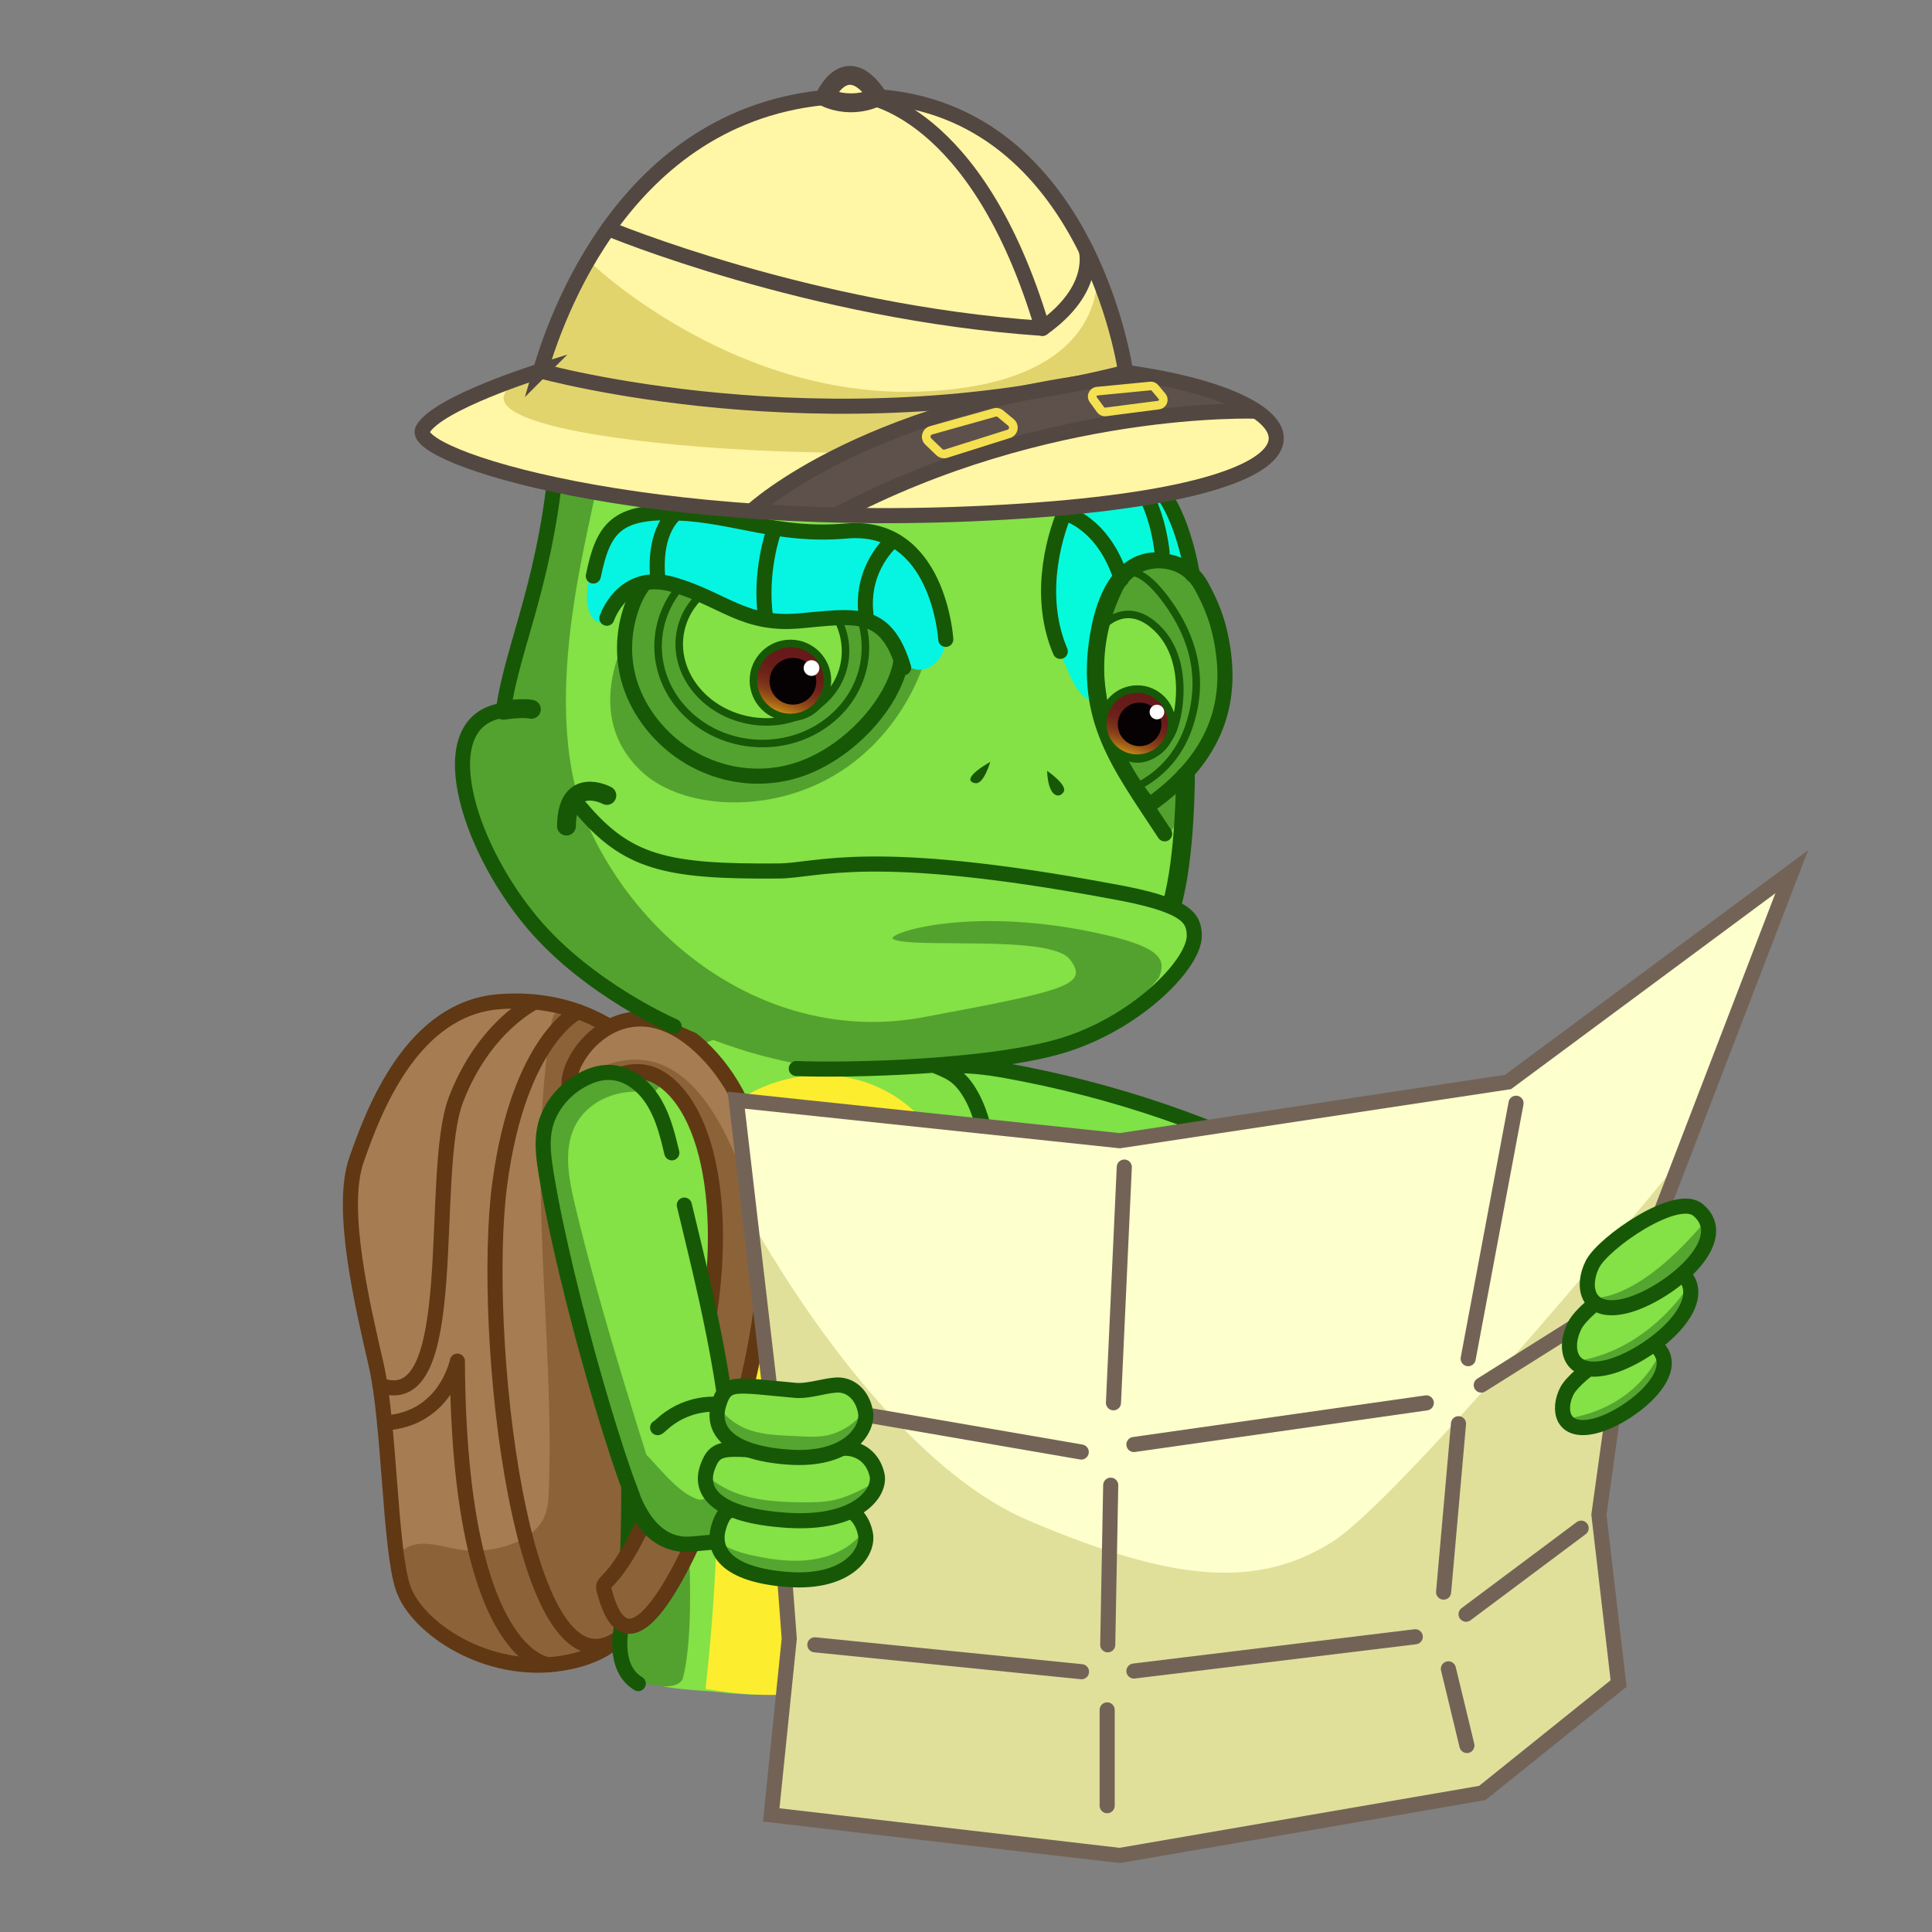 <?xml version="1.0" encoding="UTF-8"?><svg id="Capa_2" xmlns="http://www.w3.org/2000/svg" xmlns:xlink="http://www.w3.org/1999/xlink" viewBox="0 0 512 512"><rect x="0" y="0" width="512" height="512" fill="#808080" stroke="none"/><defs><style>.cls-1{fill:#8c6239;}.cls-2{fill:#fff;}.cls-3{fill:#fdffcc;}.cls-4{fill:#06f5e2;}.cls-5{fill:#fced2e;}.cls-6{fill:#060203;}.cls-7,.cls-8,.cls-9,.cls-10,.cls-11,.cls-12,.cls-13{stroke-width:4px;}.cls-7,.cls-9,.cls-10,.cls-14,.cls-15,.cls-11,.cls-16,.cls-12,.cls-17,.cls-18{stroke-linecap:round;stroke-linejoin:round;}.cls-7,.cls-14,.cls-15,.cls-11,.cls-16,.cls-17,.cls-18{stroke:#175807;}.cls-7,.cls-19,.cls-18{fill:#53a22f;}.cls-8,.cls-9,.cls-10,.cls-11,.cls-12,.cls-13,.cls-17,.cls-20{fill:none;}.cls-8,.cls-9,.cls-20{stroke:#534741;}.cls-8,.cls-13,.cls-20{stroke-miterlimit:10;}.cls-21{fill:#175807;}.cls-22{fill:#fff6a6;}.cls-10{stroke:#603813;}.cls-23{fill:#a67c52;}.cls-14{fill:url(#linear-gradient-2);}.cls-14,.cls-15,.cls-16,.cls-18{stroke-width:2px;}.cls-24{fill:#5e504a;}.cls-15{fill:url(#linear-gradient);}.cls-25{fill:#7fe247;}.cls-26{fill:#e0e09b;}.cls-27{fill:#05fadb;}.cls-16{fill:#83e145;}.cls-28{fill:#5ea837;}.cls-29{fill:#55a630;}.cls-12,.cls-13{stroke:#736357;}.cls-17,.cls-20{stroke-width:5px;}.cls-30{fill:#84e146;}.cls-31{fill:#f4e051;}.cls-32{fill:#e2d46d;}.cls-33{fill:#0bab92;}</style><linearGradient id="linear-gradient" x1="5237.89" y1="157.03" x2="5237.89" y2="138.73" gradientTransform="translate(-4640.37 -1550.75) rotate(17.81)" gradientUnits="userSpaceOnUse"><stop offset="0" stop-color="#e8af15"/><stop offset=".04" stop-color="#d59a15"/><stop offset=".11" stop-color="#b77716"/><stop offset=".19" stop-color="#9e5a17"/><stop offset=".28" stop-color="#894218"/><stop offset=".39" stop-color="#793019"/><stop offset=".51" stop-color="#6e2319"/><stop offset=".66" stop-color="#671c19"/><stop offset="1" stop-color="#661a1a"/></linearGradient><linearGradient id="linear-gradient-2" x1="5146.88" y1="174.91" x2="5146.88" y2="155.28" xlink:href="#linear-gradient"/></defs><g><path class="cls-23" d="M167.7,276.79s-12.37-13.18-35.47-11.33c-23.11,1.85-33.2,28.86-37.75,41.88-4.56,13.02,1.63,38.73,5.21,54.35s3.58,48.82,7.16,59.23,22.07,23.11,42.11,19.85,22.21-16.86,22.98-31.51-6.43-52.13-9.72-80.77,5.49-51.7,5.49-51.7Z"/><path class="cls-1" d="M147.69,268.11c-1.07,.6-1.38,1.97-1.58,3.18-6.71,40.66,.81,82.26-.65,123.45-.09,2.59-.24,5.26-1.36,7.6-1.58,3.3-4.89,5.46-8.3,6.77-4.69,1.8-9.87,2.3-14.81,1.42-4.6-.81-9.72-2.69-13.62-.13-2.9,1.9-2.04,2.69-1.61,6.13,1.1,8.75,7.85,17.38,15.99,20.74,4.82,1.99,9.16,2.18,14.21,3.5,5.3,1.38,15,.08,20.13-1.84,4.56-1.71,7.76-3.97,10.55-7.96,3.88-5.54,3.79-9.6,4.71-16.3,.73-5.3,.16-10.69-.49-16-1.03-8.42-2.26-16.81-3.67-25.18-2.56-15.12-3.67-29.72-4.97-45-.9-10.58-1.02-21.58,.73-32.07,.88-5.27,2.91-12.97,4.23-18.12,.89-3.45-2.24-3.11-5.27-4.97-2.67-1.63-11.33-6.86-14.2-5.23Z"/><path class="cls-10" d="M167.7,276.79s-12.37-13.18-35.47-11.33c-23.11,1.85-33.2,28.86-37.75,41.88-4.56,13.02,1.63,38.73,5.21,54.35s3.58,48.82,7.16,59.23,22.07,23.11,42.11,19.85,22.21-16.86,22.98-31.51-6.43-52.13-9.72-80.77,5.49-51.7,5.49-51.7Z"/><path class="cls-10" d="M141.75,265.54s-13.43,6.33-20.91,25.86c-7.49,19.53,2.01,83.97-20.15,75.67"/><path class="cls-10" d="M153.23,268.1s-15.73,7.34-20.81,45.75c-5.08,38.4,5.37,137.98,31.39,120.41"/><path class="cls-10" d="M145.45,441.19s-23.86-1.39-24.24-80.47c0,0-3.09,15.5-19.31,16.38"/></g><g><g><path class="cls-25" d="M349.49,312.42c5.55,2.65,7.74,9.43,4.79,14.83l-.11,.2c-5.97-3.42-11.67-6.93-18.04-9.49-28.81-11.62-59.96-17.37-91.02-16.88-13.89-13.4-6.29-13.2-1.48-17.09,4.86-3.94,27.26-.53,44.31,4.44,15.04,4.38,36.66,12.14,61.54,24.01"/><path class="cls-28" d="M245.11,301.07c31.06-.48,62.21,5.26,91.02,16.88,6.37,2.57,12.07,6.07,18.04,9.49l-1.36,2.79c-2.28,4.68-7.56,7.07-12.58,5.71-22.7-6.16-82.97-23.28-94.68-34.45-.15-.14-.3-.28-.44-.43Z"/></g><g><path class="cls-11" d="M347.86,311.68c-25.27-13.49-52.86-22.82-81.22-27.94-10.33-1.87-22.28-2.74-30.02,4.36"/><path class="cls-11" d="M239.24,294.3c3.25,6.77,10.76,10.2,17.73,13,26.59,10.69,53.72,20.03,80.83,28.39"/></g></g><g><g><path class="cls-30" d="M265.16,328.07c-2.61-20.34-2.04-38.84-15.34-44.8-3.2-1.43-5.27-2.89-6.58-4.4-14.16,1.16-19.99-11.11-33.91-13.95-4.37-.89-17.12-2.65-21.26-.98-2.88,1.16-13.61,7.49-15.73,9.76-3.36,3.61-8.57,8.79-1.97,18.98,.64,.99-6.19-1.27-6.71-.21-.87,1.79-1.98,7.45-1.84,9.44,1.32,19.14,4.01,40.67,7.34,59.56,3.33,18.89,8.33,32.28,3.62,50.88-1,3.94-2.81,5.85-5.1,9.22-2.15,3.16,.14,10.52-3.2,12.36-.5,7.34,.8,9.81,3.64,10.88,8.59,3.23,15.7,2.85,23.3,3.73s22.73,1.12,33.45-2.72c10.72-3.84,30.34-6.42,30.34-6.42,0,0,1.83-9.31,3.21-15.82,1.38-6.52,5.8-31.89,5.8-31.89,4.43-29.54,.95-63.61,.95-63.61Z"/><path class="cls-19" d="M167.29,444.43c3.2,2.31,12.73,4.09,13.73,.14,4.71-18.59-.62-67.6-3.95-86.49-3.33-18.89-8.17-37.58-9.48-56.72-.14-1.99-.22-4.07,.65-5.86,.52-1.06,1.33-1.94,2.14-2.81,3.36-3.61,6.72-7.23,10.08-10.84,2.12-2.27,4.33-4.62,7.21-5.78,4.14-1.67,8.8-.61,13.18,.29,13.92,2.84,28.24,3.68,42.4,2.51-4.14-4.78-.74-10.17-1.38-17.61-.84-9.79-8.25-50.32-48.48-35.02-12.76,4.85-21.99,14.64-22.32,22.92-.33,8.28-.24,17.62-.7,21.94-.46,4.32-6.35,8.53-12.41,13.17-5.7,4.36-2.52,13.96-.23,20.23,0,0,5.5,16.98,8.28,44.96,2.78,27.98,2.16,59.19-.3,74.53-.65,4.05-1.05,7.3-1.23,9.93-.81,4.35-.28,8.26,2.82,10.5Z"/></g><path class="cls-5" d="M186.96,447.59c5.95-51.34,3.25-115.38,2.58-142.62-.07-2.65-.11-5.41,.99-7.83,1.1-2.43,3.24-4.22,5.45-5.71,10.26-6.87,23.93-8.49,35.39-3.89,11.46,4.6,20.29,15.41,22.17,27.61,0,0,11.92,78.89-16.75,126.59,0,0-7.94,4.6-19.98,6.46-12.05,1.86-21.34,.75-29.84-.61Z"/><path class="cls-11" d="M255.79,433.6c13.15-52.18,12.27-98.21,6.16-129.03-1.08-5.45-2.43-11.22-5.56-15.9-3.57-5.34-6.97-5-12.03-7.96-5.23-3.05-2.9-9.16-2.8-14.09,.12-6.16-.16-12.37-1.64-18.38-2.03-8.27-6.56-16.23-13.76-20.79-5.69-3.6-12.66-4.83-19.37-4.29s-13.19,2.74-19.3,5.56c-4.03,1.86-8.04,4.09-10.78,7.58-2.35,2.98-3.6,6.67-4.5,10.36-1.33,5.43-2.12,11.17-1.94,16.78,.14,4.42,2.96,7.88-.36,12.02-5.7,7.12-13.73,4.84-14.7,16.39-.62,7.33,3.11,13.3,5.2,20.02,2.5,8.02,3.45,16.45,4.27,24.78,1.51,15.39,3.53,73.73,.06,94.34,0,0-2.68,10.95,4.41,15.18"/></g><g><path class="cls-23" d="M185.47,277.25c-20.18-18.6-36.75,3.73-34.48,11.54s14.31-13.99,27.65,0,15.6,52.07,.65,93.4-20.41,35.15-19.16,39.38,5.49,21.81,20.13-5.86c14.65-27.66,40.36-106.07,5.21-138.47Z"/><path class="cls-1" d="M151.78,286.93c-.7,.48-.78,1.55-.56,2.36,4.04,.37,7.78-1.87,11.49-3.52,4.86-2.17,11.22-3.14,14.97,.63,1.27,1.27,2.06,2.93,2.81,4.56,4.22,9.14,8.09,18.63,9.13,28.65,1.02,9.79-.7,19.64-2.41,29.33-2.48,14.06-5.03,28.33-11.34,41.13-1.55,3.15-3.33,6.21-4.6,9.48-1.11,2.86-1.82,5.87-3.05,8.68-1.31,2.99-3.21,5.73-5.56,8-1.11,1.07-2.35,2.09-2.92,3.52-1.02,2.56,.45,5.42,2.22,7.53,1.53,1.83,3.53,3.53,5.91,3.6,2.52,.08,4.77-1.77,6.01-3.97s3.95-5.39,4.52-7.85c1.19-5.12,4.42-9.25,6.86-13.9,3.43-6.52,8.29-19.69,9.66-26.93,5.32-28.17,8.79-47.92,2.28-65.93-6.51-18.01-19.46-43.21-45.42-25.4Z"/><path class="cls-10" d="M185.47,277.25c-20.18-18.6-36.75,3.73-34.48,11.54s14.31-13.99,27.65,0,15.6,52.07,.65,93.4-20.41,35.15-19.16,39.38,5.49,21.81,20.13-5.86c14.65-27.66,40.36-106.07,5.21-138.47Z"/></g><g><g><path class="cls-30" d="M181.35,319.35c-2.61-8.97-4.03-22.71-9.78-30.23-3.73-4.06-18.1-2.94-21.2,3.34-3.18,6.42-2.75,20.94-1.1,27.91,6.62,27.88,18.92,60.11,27.7,87.38h0c6.85,3.04,14.79-.82,16.64-8.08l.15-.57c.95-3.73,1.23-7.59,.83-11.41-1.24-11.78-4.8-39.38-13.24-68.33Z"/><path class="cls-29" d="M152.4,298.38c3.11-6.27,10.4-9.5,17.41-9.05-5.02-6.58-10.33-7.16-20.44,.53-9.51,7.23-4.58,24.05-.64,42.95,3.94,18.9,20.15,67.44,20.15,67.44l2.49,3.21c1.49,1.92,3.41,3.48,5.59,4.56l1.79,.88c-8.78-27.28-19.73-61.62-26.36-89.5-1.65-6.96-3.17-14.61,0-21.02Z"/></g><path class="cls-11" d="M178.04,305.51c-1.06-4.44-2.15-8.95-4.43-12.93-3.67-6.42-9.97-10.31-17.25-7.38-6.07,2.44-10.99,7.9-12.11,14.29-.69,3.92-.09,7.94,.55,11.87,5.1,30.99,21.01,84.85,26.02,92,7.37,10.52,23.93,6.56,23.52-8.36-.75-27.13-8.28-55.95-12.99-75.64"/></g><polygon class="cls-3" points="195.11 291.56 204.38 371.13 209.16 434.27 204.38 480.97 296.75 491.71 392.82 475.16 428.94 446.15 423.73 401.4 431.87 342.82 474.83 231.02 399.65 286.73 296.75 302.3 195.11 291.56"/><path class="cls-26" d="M272.36,402.86c39.91,17.09,61.39,17.71,80.43,5.93,19.04-11.78,92.81-101.7,92.81-101.7l-13.73,35.73-8.14,58.58,5.21,44.75-36.12,29.01-96.07,16.55-92.37-10.74,4.78-46.7-10.4-111.38s33.7,62.89,73.6,79.97Z"/><path class="cls-19" d="M303.56,213.78s6.57-3.06,12.36-12.24c5.8-9.17,11.12-23.66,5.5-37.92-5.62-14.27-14.7-16.2-14.7-16.2,0,0-37.92,14.4-3.17,66.36"/><g><path class="cls-30" d="M259.55,280.77c-19.64,1.95-48.58-.24-48,2.67s9.15-5.7,7.36-7.49c-5.96-5.96-6.61-.62-43.11-13.67-5.41-1.93-18.11-1.78-33.36-34.01-15.24-32.23,7.04-87.83,9.22-102.84,2.18-15.01,2.19-12.37,1.64-16.22,3.46-.9,12.09-3.17,15.49-4.23,3.92-1.22,7.83-2.45,11.75-3.67,3.15-.98,6.32-1.97,9.6-2.26,5.11-.45,10.2,.81,15.17,2.07,7.68,1.93,15.36,3.87,23.03,5.8,.51,.13,1.06,.26,1.56,.1,1.06-.34,1.34-1.73,1.21-2.83-.42-3.4-2.93-6.12-5.38-8.51-2.36-2.31-4.79-4.55-7.28-6.72,3.29,1.64,6.04,3,7.78,3.76,7,3.05,25.58,9.33,40.21,16.53,14.63,7.2,19.52,19.68,19.52,19.68,3.72,6.39,22.06,61.12,25.15,72.33,3.06,11.11-.79,38.52-.79,38.52,7.68,2.02,4.22,10.34,4.22,10.34-.49,4.16-14.8,17.65-20.44,20.37-8.51,4.04-19.33,8.8-34.56,10.31Z"/><path class="cls-33" d="M156.79,76.21c2.25-1.68,4.74-2.72,7.32-3.31,.02,1.06,6.18,2,5.16,3.14-2.91,3.29-5.95,3.02-1.93,7.65,4.02,4.63,.64,6.14-.09,9.11-.73,2.97,6.31-.54,5.7,4.88-.62,5.43-1.44,2.42-.89,6.28-3.46,.9-20.26,6.58-24.01,6.08,1.02-13.86,2.92-29.49,8.75-33.83Z"/><path class="cls-4" d="M231.11,104.18c.14,1.11-.14,2.49-1.21,2.83-.5,.16-1.05,.03-1.56-.1-7.68-1.93-15.36-3.87-23.03-5.8-4.97-1.25-10.06-2.52-15.17-2.07-3.28,.29-6.46,1.28-9.6,2.26-3.92,1.22-7.83,2.45-11.75,3.67-3.4,1.06-6.83,2.13-10.28,3.03-.55-3.86,2.44-3.13,3.06-8.56,.62-5.43-2.7-3.09-1.96-6.06,.73-2.97,4.63-2.93,.6-7.55-4.02-4.63-.31-6.25,2.61-9.55,1.01-1.15,1.32-2.33,1.3-3.39,7.86-1.79,16.67,.59,22.98,1.98,6.32,1.4,21.33,9.06,31.35,14.06,2.49,2.18,4.92,4.42,7.28,6.72,2.45,2.39,4.96,5.11,5.38,8.51Z"/><path class="cls-19" d="M158.97,124.48c-2.18,15.01-17.59,63.76-2.35,95.99,15.24,32.23,49.99,56.21,88.1,49.1,38.1-7.1,43.92-8.57,38.84-15.29-5.08-6.72-41.49-2.78-46.82-5.39-2.67-1.31,20.75-9.44,56.63-1.04,14.9,3.49,15.57,6.81,13.74,11.27-16.08,20.19-39.53,18.61-64.62,23.42-39.24,7.51-103.85-22.59-115.82-62.4-4.41-14.66-9.53-29.23,6.05-31.9,.84-10.23,12.37-46.72,13.9-58.8,.55-4.35,.85-11.59,1.42-19.39,3.52-.4,7.01-1.14,10.47-2.03,.55,3.86,2.64,1.47,.46,16.47Z"/></g><path class="cls-19" d="M247.58,162.28c-.8,15.41-10.34,34.43-27.97,44.03-17.63,9.6-38.81,7.56-48.87-1.22-10.06-8.78-14.16-23.78,.77-46.44s77.34-21.09,76.06,3.63Z"/><path class="cls-7" d="M215.65,202.36c11.68-5.51,20.58-16.55,22.79-25.53,2.21-8.98-4.5-26.63-29.29-32.11-24.79-5.48-36.76,6.2-40.28,12.78-2.78,5.19-7.5,20.24,4.04,34.62,10.06,12.52,27.21,17.14,41.89,10.63,.28-.13,.57-.26,.85-.39Z"/><path class="cls-27" d="M315.3,152.27s-2.13-21.01-12.49-25.73c-10.36-4.72-20.42,.42-24.02,17.22-3.59,16.8-.48,21.27,2.19,28.86s6.48,15.67,10.33,11.82c0,0-2.03-17.57,2.63-25.14,4.66-7.57,10.51-14.51,21.34-7.02Z"/><path class="cls-19" d="M313.22,200.14s.37,17.92-3.32,20.55c-3.69,2.63-12.17-13.96-11.63-18.96,.55-5.01,14.95-1.59,14.95-1.59Z"/><ellipse class="cls-18" cx="201.86" cy="171.43" rx="25.61" ry="27.48" transform="translate(21.26 365.12) rotate(-87.34)"/><ellipse class="cls-16" cx="202.04" cy="171.63" rx="19.58" ry="22.13" transform="translate(-6.31 335.54) rotate(-78.54)"/><path class="cls-18" d="M300.19,208.9s10.6-3.57,14.91-16.41c4.31-12.84,.97-23.87-5.96-33.31-9.08-12.37-12.83-5.94-12.83-5.94,0,0-14.35,18.27,3.88,55.66Z"/><path class="cls-16" d="M295.14,198.44c7.5,6.34,13.12,0,15.23-3.85,2.11-3.85,5.24-19.42-3.71-28.11-8.95-8.68-15.72,.83-15.72,.83"/><path class="cls-11" d="M286.38,128.08s-10.57-13.33-21.79-20.21c-11.22-6.88-32.39-11.69-46.98-19.14-14.59-7.44-40.6-21.81-57.12-14.43-6.62,2.82-10.06,6.16-12.55,42.5-2.49,36.33-12.17,54.03-14.53,71.44-19.54,2.74-10.04,35.28,7.73,56.37,14.84,17.61,37.51,27.39,37.51,27.39"/><path class="cls-11" d="M315.98,152.27s-2.81-18.72-11.09-24.93c-8.28-6.21-17.91-2.84-22.23,7.11-4.32,9.94-7.32,24.93-1.67,38.17"/><path class="cls-4" d="M250.24,167.93c2,8.36-9.76,14.8-12.24,3.5-2.48-11.3-15.38-4.38-36.13-7.93-9.98-1.7-29.01-12.62-31.33-9.65-2.32,2.97-8.57,1.92-8.82,7.99-.25,6.07-8.91,3.72-5.35-9.57,7.3-27.23,37.4-13.57,44.65-12.2,22.03,4.15,40.03-10.58,49.22,27.85Z"/><path class="cls-11" d="M250.64,169.44s-1.83-30.88-26.35-28.72c-18.06,1.59-29.45-4.13-44.59-4.78-16.35-.7-19.85,3.97-22.46,16.71"/><path class="cls-17" d="M314.15,205.76s.03,21.2-3.59,33.99"/><path class="cls-11" d="M211.03,283.18c13.28,.55,53.26-.25,72.24-6.65,18.98-6.4,33.65-21.59,33.23-28.91-.25-4.29-1.73-7.85-22.11-11.45-64.14-11.93-77.51-5.44-88.04-5.35-29.89,.25-40.17-2.18-52.49-16.79"/><path class="cls-21" d="M277.49,204.28s5.44,3.71,4.41,5.54c-1.03,1.83-4.11,1.75-4.41-5.54Z"/><path class="cls-21" d="M262.43,201.91s-1.7,5.93-3.9,5.64-2.34-2.04,3.9-5.64Z"/><path class="cls-11" d="M299.13,124.56s7.01,6.36,8.85,21.83"/><path class="cls-11" d="M282.04,135.94s10.33,2.36,15.13,17.56"/><path class="cls-11" d="M236.68,143.16s-8.66,7-7.19,19.67"/><path class="cls-11" d="M205,140.89s-3.83,10.71-2.1,22.78"/><path class="cls-11" d="M179.15,135.99s-6.08,4.1-4.81,17.47"/><path class="cls-11" d="M308.65,220.97c-12.1-18.42-21.61-30.32-17.76-52.82,4.01-23.42,17.62-19.54,17.62-19.54"/><path class="cls-17" d="M160.82,210.8s-10.55-5.63-10.7,8.12"/><path class="cls-17" d="M140.82,187.97s-2.25-.52-7.41,.26"/><path class="cls-11" d="M295.59,155.81c4.5-9.31,17.69-9.67,22.72-.64,2.08,3.73,3.91,7.94,4.93,12.4,3.51,15.29,1.42,31.64-18.64,45.78,0,0-24.09-26.36-9.01-57.54Z"/><path class="cls-11" d="M160.82,163.83s4.2-12.79,17.56-8.92,18.64,10.93,33.45,9.63,22.89-3.33,27.65,12.4"/><g><circle class="cls-15" cx="301.39" cy="191.77" r="9.15"/><circle class="cls-6" cx="302" cy="191.97" r="5.77"/><circle class="cls-2" cx="306.6" cy="188.7" r="1.94"/></g><g><circle class="cls-14" cx="209.47" cy="180.33" r="9.81"/><circle class="cls-6" cx="210.13" cy="180.54" r="6.19"/><circle class="cls-2" cx="215.06" cy="177.04" r="2.08"/></g><polygon class="cls-13" points="195.11 291.56 204.38 371.13 209.16 434.27 204.38 480.97 296.75 491.71 392.82 475.16 428.94 446.15 423.73 401.4 431.87 342.82 474.83 231.02 399.65 286.73 296.75 302.3 195.11 291.56"/><g><line class="cls-12" x1="392.55" y1="367.06" x2="427.48" y2="345.09"/><line class="cls-12" x1="300.5" y1="382.81" x2="377.98" y2="371.78"/><line class="cls-12" x1="211.06" y1="371.78" x2="286.54" y2="384.8"/><line class="cls-12" x1="388.52" y1="427.78" x2="419.02" y2="404.98"/><line class="cls-12" x1="300.5" y1="442.84" x2="375.06" y2="433.76"/><line class="cls-12" x1="215.94" y1="435.89" x2="286.61" y2="443.02"/><line class="cls-12" x1="293.41" y1="453.14" x2="293.41" y2="478.53"/><line class="cls-12" x1="294.35" y1="393.59" x2="293.56" y2="435.89"/><line class="cls-12" x1="297.95" y1="309.29" x2="295.08" y2="371.75"/><line class="cls-12" x1="389.08" y1="360.06" x2="401.77" y2="292.37"/><line class="cls-12" x1="382.57" y1="421.93" x2="386.52" y2="377.3"/><line class="cls-12" x1="388.75" y1="462.58" x2="383.84" y2="442.26"/></g><g><g><path class="cls-30" d="M188.33,387.15c-5.08-1.84-10.05-6.74-14.97-11.91,.56-2.14,1.28-3.78,2.05-4.8,1.61-2.13,3.43-2.03,5.21-1.79,8.86,1.2,17.77,5.4,26.66,9.59,1.28,.6,3.39,.28,4.3,5.12,.15,.79,.25,1.8,.32,2.95,.02,.28,.03,.57,.05,.86-4.39,.27-9.17,.56-13.17,.81-3.47,.21-6.96,.42-10.45-.84Z"/><path class="cls-29" d="M207.47,407.01c-7.94,.71-15.87,1.43-23.81,2.14-2.42,.22-7.1,1.69-9.44-2.15-.95-1.56-3.7-3.09-4.43-6.02-1.06-4.28,.87-13.17,1.48-15.5,4.92,5.17,8.55,10.02,13.62,11.86,3.49,1.26,10.4-9.15,13.87-9.36,4.39-.27,8.78-.54,13.17-.81,.25,5.43-.18,13.24-.83,15.91-.85,3.48-2.31,3.8-3.65,3.92Z"/></g><path class="cls-11" d="M174.28,378.34c.15-.04,.51-.32,.99-.77,5.7-5.28,13.87-6.89,21.13-4.11,3.47,1.33,6.99,2.94,10.89,4.78,1.28,.6,3.39,.28,4.3,5.13,.84,4.48,.37,16.32-.46,19.72-.85,3.48-2.31,3.8-3.65,3.92l-23.81,2.14c-2.42,.22-11.68,1.14-16.93-15"/></g><g><g><g><path class="cls-30" d="M200.54,415.97c4.05,.78,9.97,.84,14.07,.47,4.11-.36,8.93-1.77,12.25-4.21,1.46-1.08,1.04-5.16,2.32-6.45-1.06-4.08-3.88-6.13-6.72-6.3-3-.18-7.96,1.74-11.66,1.41-16.25-1.43-18.37-2.65-20.32,3.71-.4,1.31-.55,2.62-.4,3.88,.44,.3,.33,2.33,.79,2.6,3.03,1.72,6.24,4.23,9.66,4.89Z"/><path class="cls-29" d="M229.18,405.78c-1.27,1.29-2.56,2.58-4.03,3.66-3.32,2.44-7.41,3.7-11.52,4.06-4.11,.36-8.25-.12-12.3-.9-3.42-.66-6.85-1.54-9.89-3.26-.46-.26-.91-.55-1.35-.85,.58,4.88,5.69,9.09,18.59,10.07,16.25,1.24,21.55-7.42,20.67-12.01-.05-.26-.11-.52-.17-.77Z"/></g><path class="cls-11" d="M210.81,400.9c-16.25-1.43-18.37-2.65-20.32,3.71s1.94,12.72,18.2,13.96c16.25,1.24,21.55-7.42,20.67-12.01s-3.89-6.89-6.89-7.07-7.96,1.74-11.66,1.41Z"/></g><g><g><path class="cls-29" d="M222.8,390.06c-2.98,.7-5.77,.96-8.83,.91-6.6-.1-11.73,.09-17.67-2.8-2.12-1.03-7.53,4.19-9.28,2.61-.77,5.69,4.54,10.98,21.5,12.1,16.94,1.11,23.59-5.8,23.99-10.54-1.08,.8-2.79-3.55-4-2.93-2.46,1.25-3.03,.02-5.71,.65Z"/><path class="cls-30" d="M232.43,390.87c-1.02-4.59-4.5-6.89-7.97-7.07s-9.21,1.74-13.49,1.41c-18.8-1.43-21.25-2.65-23.5,3.71-.22,.62-.37,1.24-.46,1.86,1.75,1.58,3.72,2.91,5.84,3.94,5.94,2.88,12.75,3.31,19.35,3.41,3.06,.04,6.16,.02,9.14-.68,2.68-.63,5.21-1.8,7.66-3.05,1.21-.61,2.42-1.26,3.5-2.07,.04-.52,.02-1.02-.08-1.47Z"/></g><path class="cls-11" d="M210.97,385.22c-18.8-1.43-21.25-2.65-23.5,3.71s2.25,12.72,21.05,13.96c18.8,1.24,24.93-7.42,23.91-12.01-1.02-4.59-4.5-6.89-7.97-7.07s-9.21,1.74-13.49,1.41Z"/></g><g><g><path class="cls-29" d="M220.39,372.04c-1.8,.28-2.95,1.19-4.77,1.12-1.42-.06-4.06-.69-5.48-.77-3.76-.19-7.24,2.27-10.72,.82-2.93-1.21-7.25,2.11-9.1-.45-1.52,6.15,2.62,12.16,18.36,13.36,16.25,1.24,21.55-7.42,20.67-12.01-.02-.11-.05-.21-.07-.32-2.65,3.49-4.58-2.41-8.9-1.74Z"/><path class="cls-30" d="M222.47,367.04c-3-.18-7.96,1.74-11.66,1.41-16.25-1.43-18.37-2.65-20.32,3.71-.06,.2-.12,.4-.17,.6,1.85,2.57,4.41,4.63,7.33,5.84,3.48,1.44,7.31,1.7,11.07,1.89,1.42,.07,2.83,.14,4.25,.19,1.82,.07,3.65,.13,5.45-.15,4.32-.66,8.2-3.27,10.85-6.76-.96-4.37-3.89-6.57-6.82-6.74Z"/></g><path class="cls-11" d="M210.81,368.46c-16.25-1.43-18.37-2.65-20.32,3.71s1.94,12.72,18.2,13.96c16.25,1.24,21.55-7.42,20.67-12.01s-3.89-6.89-6.89-7.07-7.96,1.74-11.66,1.41Z"/></g></g><g><path class="cls-30" d="M438.73,356.61c-4.78-4.07-21.02,7.23-23.48,12.01s-1.5,11.46,7.37,9.28,24.29-14.33,16.11-21.29Z"/><path class="cls-29" d="M414.09,376.16s2.17,5.53,12.02,1.46c9.84-4.07,18.85-15.82,14.24-20.18,0,0-5.24,15.87-26.25,18.71Z"/><path class="cls-11" d="M438.73,356.61c-4.78-4.07-21.02,7.23-23.48,12.01s-1.5,11.46,7.37,9.28,24.29-14.33,16.11-21.29Z"/></g><g><path class="cls-30" d="M445.31,336.94c-5.7-4.85-25.06,8.62-27.99,14.32-2.93,5.7-1.79,13.67,8.79,11.07s28.96-17.09,19.2-25.39Z"/><path class="cls-29" d="M416.67,360.86s4.31,6.43,16.92-.73c12.61-7.16,16.69-16.03,14.49-20.18,0,0-10.91,18.47-31.41,20.91Z"/><path class="cls-11" d="M445.31,336.94c-5.7-4.85-25.06,8.62-27.99,14.32-2.93,5.7-1.79,13.67,8.79,11.07s28.96-17.09,19.2-25.39Z"/></g><g><path class="cls-30" d="M450.03,320.67c-5.7-4.85-25.06,8.62-27.99,14.32s-1.79,13.67,8.79,11.07c10.58-2.6,28.96-17.09,19.2-25.39Z"/><path class="cls-29" d="M452.79,322.46s-17,22.46-32.15,21.59c0,0,4.33,8.79,20.41-1.63,16.08-10.41,11.74-19.96,11.74-19.96Z"/><path class="cls-11" d="M450.03,320.67c-5.7-4.85-25.06,8.62-27.99,14.32s-1.79,13.67,8.79,11.07c10.58-2.6,28.96-17.09,19.2-25.39Z"/></g><g><g><path class="cls-22" d="M143.22,98.28s-27.29,8.48-31.19,15.51,59.31,27.46,154.51,21.92c95.2-5.54,84.59-29.8,31.78-37.04,0,0-9.98-72.18-69.65-73.23-59.68-1.05-80.42,55.66-85.46,72.85Z"/><path class="cls-32" d="M155.81,68.96s37.39,36.59,87.92,34.82,46.95-31.36,46.95-31.36l7.65,26.25s8.39,.68,16.63,3.17-8.27,9.75-58.15,16.53c-39.49,5.37-157.85-3.08-113.59-20.08,0,0,8.86-25.66,12.59-29.32Z"/></g><path class="cls-24" d="M199.18,135.43l22.37,1.13s19.75-12.87,55.04-20.9,55.36-6.63,55.36-6.63c0,0-16.4-9.64-31.69-9.28,0,0-33.01,1.7-66.95,15.55-33.94,13.85-34.13,20.13-34.13,20.13Z"/><g><path class="cls-8" d="M143.22,98.28s-27.29,8.48-31.19,15.51,59.31,27.46,154.51,21.92c95.2-5.54,84.59-29.8,31.78-37.04,0,0-9.98-72.18-69.65-73.23-59.68-1.05-80.42,55.66-85.46,72.85Z"/><path class="cls-8" d="M143.22,98.28s74.96,20.84,155.11,.38"/><path class="cls-9" d="M228.68,25.43s30.11,2.79,47.59,61.58"/><path class="cls-9" d="M161.21,60.6s53.28,22.21,115.06,26.41c14.81-10.48,11.56-20.83,11.56-20.83"/><path class="cls-8" d="M333,108.97s-55.47-2.17-111.39,27.51"/><path class="cls-8" d="M199.18,135.43s31.66-29.74,104.54-35.95"/></g><path class="cls-31" d="M250.29,121.45c-.78,.04-1.56-.25-2.14-.8l-2.94-2.83c-.76-.73-1.06-1.77-.8-2.79,.26-1.02,1.01-1.79,2.02-2.08l16.83-4.72c.91-.26,1.9-.05,2.63,.56l2.77,2.3c.81,.68,1.19,1.74,.99,2.78s-.96,1.88-1.97,2.2l-16.66,5.26c-.24,.08-.49,.12-.73,.13Zm-3.5-5.28l2.94,2.83c.16,.15,.39,.21,.6,.14l16.66-5.26c.31-.1,.39-.36,.41-.46,.02-.11,.04-.38-.21-.58l-2.77-2.3c-.15-.13-.36-.17-.55-.12l-16.83,4.72c-.31,.09-.4,.33-.42,.44-.03,.1-.06,.36,.17,.58h0Z"/><path class="cls-31" d="M292.94,110.31c-.86,.04-1.68-.35-2.19-1.05l-1.95-2.68c-.55-.75-.65-1.71-.26-2.55,.38-.85,1.16-1.41,2.09-1.5l14.11-1.37c.84-.08,1.66,.25,2.2,.9l1.88,2.23c.6,.72,.77,1.7,.43,2.58-.34,.87-1.13,1.49-2.06,1.61l-14.05,1.82c-.07,0-.14,.02-.21,.02Zm12.03-6.88h-.01l-14.11,1.37c-.13,.01-.2,.09-.23,.16s-.05,.17,.03,.28h0l1.95,2.68c.06,.08,.15,.12,.26,.11l14.05-1.82c.13-.02,.19-.1,.22-.17,.03-.07,.04-.17-.05-.28l-1.88-2.23c-.06-.07-.14-.1-.22-.1Z"/><path class="cls-22" d="M218.59,25.72s5.6-12.86,14.02-.11c0,0-6.36,3.62-14.02,.11Z"/><path class="cls-20" d="M232.61,25.61s-6.36,3.62-14.02,.11c0,0,5.6-12.86,14.02-.11"/></g></svg>
